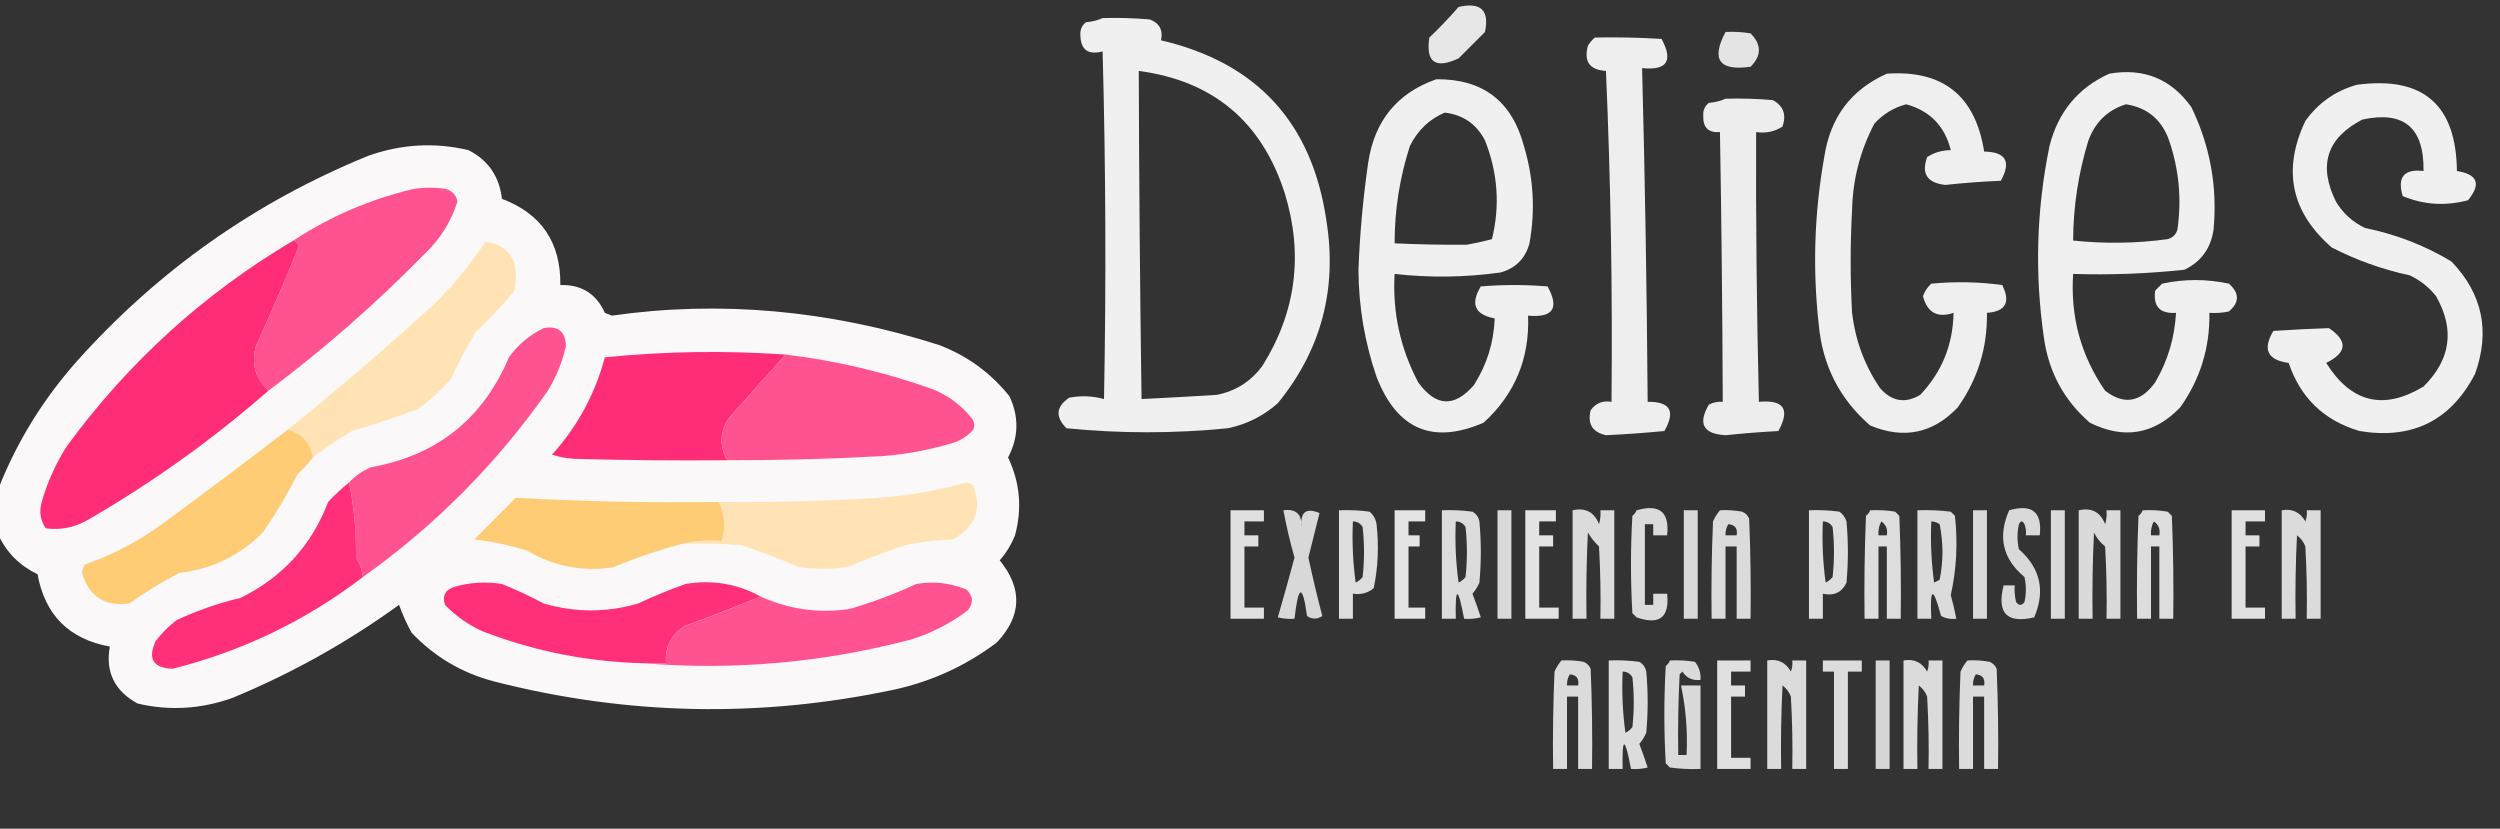 <?xml version="1.0" encoding="UTF-8"?>
<!DOCTYPE svg PUBLIC "-//W3C//DTD SVG 1.1//EN" "http://www.w3.org/Graphics/SVG/1.1/DTD/svg11.dtd">
<svg xmlns="http://www.w3.org/2000/svg" version="1.1" width="899px" height="298px" style="shape-rendering:geometricPrecision; text-rendering:geometricPrecision; image-rendering:optimizeQuality; fill-rule:evenodd; clip-rule:evenodd" xmlns:xlink="http://www.w3.org/1999/xlink">
<rect width="100%" height="100%" fill="#333333" stroke="none"/>
<g><path style="opacity:0.88" fill="#fefffe" d="M 524.5,2.5 C 532.491,0.66 535.658,3.66 534,11.5C 530.833,14.667 527.667,17.833 524.5,21C 516.145,24.894 512.645,22.394 514,13.5C 517.704,9.964 521.204,6.298 524.5,2.5 Z"/></g>
<g><path style="opacity:0.925" fill="#fefffe" d="M 396.5,6.5 C 402.176,6.334 407.843,6.501 413.5,7C 416.941,8.318 418.275,10.818 417.5,14.5C 452.066,22.57 471.899,44.237 477,79.5C 480.899,104.08 475.066,125.913 459.5,145C 454.327,149.587 448.327,152.587 441.5,154C 422.15,155.923 402.816,155.923 383.5,154C 379.409,149.875 379.742,146.209 384.5,143C 388.755,142.204 392.921,142.371 397,143.5C 397.794,101.82 397.627,60.153 396.5,18.5C 391.232,19.861 388.566,17.861 388.5,12.5C 388.39,10.626 389.056,9.126 390.5,8C 392.708,7.809 394.708,7.309 396.5,6.5 Z M 409.5,25.5 C 436.247,29.076 453.747,43.743 462,69.5C 468.748,91.492 466.082,112.159 454,131.5C 449.861,137.152 444.361,140.652 437.5,142C 428.499,142.559 419.499,143.059 410.5,143.5C 409.941,104.169 409.608,64.836 409.5,25.5 Z"/></g>
<g><path style="opacity:0.864" fill="#fefffe" d="M 620.5,11.5 C 623.518,11.335 626.518,11.502 629.5,12C 633.5,16 633.5,20 629.5,24C 618.227,25.603 615.227,21.436 620.5,11.5 Z"/></g>
<g><path style="opacity:0.916" fill="#fefffe" d="M 573.5,13.5 C 581.507,13.334 589.507,13.5 597.5,14C 601.771,21.897 599.437,25.397 590.5,24.5C 591.54,64.493 592.207,104.493 592.5,144.5C 600.618,144.382 602.618,147.882 598.5,155C 591.385,155.678 584.385,156.178 577.5,156.5C 572.622,155.417 570.789,152.417 572,147.5C 573.848,144.959 576.348,143.959 579.5,144.5C 579.889,104.798 579.222,65.132 577.5,25.5C 571.644,25.146 569.477,22.146 571,16.5C 571.698,15.309 572.531,14.309 573.5,13.5 Z"/></g>
<g><path style="opacity:0.918" fill="#fefffe" d="M 678.5,26.5 C 698.678,25.099 710.345,34.432 713.5,54.5C 721.314,54.625 723.314,58.125 719.5,65C 712.813,65.285 706.147,65.785 699.5,66.5C 693.004,65.768 690.837,62.434 693,56.5C 695.507,54.845 698.341,54.011 701.5,54C 699.37,45.37 694.037,39.87 685.5,37.5C 680.994,38.672 677.16,41.006 674,44.5C 668.929,54.179 666.262,64.513 666,75.5C 665.333,87.833 665.333,100.167 666,112.5C 667.174,122.362 670.508,131.362 676,139.5C 680.257,144.378 685.091,145.211 690.5,142C 698.292,133.808 702.292,123.974 702.5,112.5C 696.72,114.443 693.054,112.443 691.5,106.5C 692.128,104.742 693.128,103.242 694.5,102C 703.079,101.184 711.579,101.351 720,102.5C 723.082,108.675 721.249,112.008 714.5,112.5C 714.703,125.033 711.203,136.366 704,146.5C 695.084,155.873 684.584,158.04 672.5,153C 661.476,143.455 655.31,131.288 654,116.5C 651.781,96.411 652.448,76.411 656,56.5C 658.134,42.233 665.634,32.233 678.5,26.5 Z"/></g>
<g><path style="opacity:0.924" fill="#fefffe" d="M 758.5,26.5 C 770.873,24.345 780.706,28.345 788,38.5C 794.749,52.408 797.416,67.075 796,82.5C 795.045,89.265 791.545,94.099 785.5,97C 772.227,98.424 758.894,98.924 745.5,98.5C 744.481,113.941 748.314,127.941 757,140.5C 763.771,145.717 769.771,144.717 775,137.5C 779.507,129.814 782.007,121.48 782.5,112.5C 776.721,112.888 774.221,110.222 775,104.5C 775.833,103.667 776.667,102.833 777.5,102C 785.483,100.281 793.483,100.281 801.5,102C 805.367,105.418 805.367,108.751 801.5,112C 799.19,112.497 796.857,112.663 794.5,112.5C 794.704,125.026 791.204,136.359 784,146.5C 774.572,156.262 763.739,158.095 751.5,152C 742.217,143.938 736.717,133.771 735,121.5C 731.636,98.403 732.303,75.403 737,52.5C 740.128,40.229 747.295,31.562 758.5,26.5 Z M 764.5,37.5 C 772.208,38.702 777.375,43.035 780,50.5C 783.574,60.986 784.574,71.653 783,82.5C 782.5,84.333 781.333,85.5 779.5,86C 768.196,87.534 756.863,87.701 745.5,86.5C 745.549,74.218 747.383,62.218 751,50.5C 753.476,43.853 757.976,39.52 764.5,37.5 Z"/></g>
<g><path style="opacity:0.922" fill="#fefffe" d="M 516.5,28.5 C 533.18,28.343 543.68,36.343 548,52.5C 551.467,64.032 552.134,75.698 550,87.5C 548.5,93 545,96.5 539.5,98C 526.844,99.764 514.177,99.931 501.5,98.5C 500.703,112.311 503.537,125.311 510,137.5C 516.314,146.253 522.98,146.586 530,138.5C 534.658,131.208 537.158,123.208 537.5,114.5C 530.32,113.143 528.654,109.31 532.5,103C 540.5,102.333 548.5,102.333 556.5,103C 560.82,110.835 558.487,114.335 549.5,113.5C 550.096,128.899 544.762,141.733 533.5,152C 515.167,159.927 502.334,154.427 495,135.5C 490.728,123.037 488.562,110.204 488.5,97C 488.983,84.102 490.15,71.268 492,58.5C 494.262,43.427 502.429,33.427 516.5,28.5 Z M 519.5,40.5 C 526.081,41.24 530.914,44.574 534,50.5C 538.627,62.184 539.461,74.018 536.5,86C 533.529,86.794 530.529,87.461 527.5,88C 518.841,88.073 510.174,87.906 501.5,87.5C 501.496,75.534 503.329,63.867 507,52.5C 509.769,46.895 513.936,42.895 519.5,40.5 Z"/></g>
<g><path style="opacity:0.923" fill="#fefffe" d="M 847.5,30.5 C 871.265,27.269 883.265,37.603 883.5,61.5C 890.968,62.674 892.301,66.174 887.5,72C 879.389,74.168 871.555,73.668 864,70.5C 861.997,63.673 864.497,60.673 871.5,61.5C 871.756,45.904 864.423,39.737 849.5,43C 836.719,49.597 833.553,59.43 840,72.5C 842.552,76.719 846.052,79.885 850.5,82C 861.586,84.247 871.919,88.247 881.5,94C 892.711,105.625 895.544,119.125 890,134.5C 881.258,151.287 867.424,158.121 848.5,155C 835.762,151.262 827.262,143.096 823,130.5C 815.373,129.482 813.539,125.648 817.5,119C 824.216,118.546 830.883,118.212 837.5,118C 844.347,122.629 844.013,126.795 836.5,130.5C 845.47,144.826 857.137,147.66 871.5,139C 881.31,129.274 882.81,118.441 876,106.5C 873.408,103.238 870.241,100.738 866.5,99C 856.675,96.883 847.342,93.549 838.5,89C 823.858,76.263 820.692,61.096 829,43.5C 833.689,36.964 839.856,32.631 847.5,30.5 Z"/></g>
<g><path style="opacity:0.913" fill="#fefffe" d="M 620.5,35.5 C 626.176,35.334 631.843,35.501 637.5,36C 641.292,38.053 642.458,41.219 641,45.5C 638.174,47.34 635.007,48.007 631.5,47.5C 631.386,79.84 631.719,112.173 632.5,144.5C 641.487,143.665 643.82,147.165 639.5,155C 633.153,155.345 626.82,155.845 620.5,156.5C 612.488,156.041 610.488,152.375 614.5,145.5C 616.071,144.691 617.738,144.357 619.5,144.5C 619.385,112.164 619.052,79.831 618.5,47.5C 614.308,47.823 612.308,45.823 612.5,41.5C 612.39,39.626 613.056,38.126 614.5,37C 616.708,36.809 618.708,36.309 620.5,35.5 Z"/></g>
<g><path style="opacity:0.99" fill="#fcfafa" d="M -0.5,192.5 C -0.5,186.833 -0.5,181.167 -0.5,175.5C 6.227,158.573 15.727,143.239 28,129.5C 57.213,96.98 92.046,72.48 132.5,56C 144.378,51.79 156.378,51.123 168.5,54C 175.577,57.634 179.577,63.467 180.5,71.5C 194.688,76.856 201.688,87.189 201.5,102.5C 209.1,102.296 214.434,105.629 217.5,112.5C 218.333,112.833 219.167,113.167 220,113.5C 258.875,107.969 298.042,111.469 337.5,124C 347.723,127.855 356.223,134.022 363,142.5C 366.489,149.934 366.322,157.267 362.5,164.5C 366.784,173.478 367.618,182.812 365,192.5C 363.682,195.801 361.848,198.801 359.5,201.5C 367.76,211.648 367.427,221.481 358.5,231C 347.449,239.355 335.116,245.022 321.5,248C 273.237,258.248 225.237,257.248 177.5,245C 165.983,241.945 156.15,236.112 148,227.5C 146.223,224.28 144.723,220.947 143.5,217.5C 124.797,231.047 104.797,242.213 83.5,251C 72.241,254.998 60.908,255.665 49.5,253C 41.177,248.448 37.843,241.615 39.5,232.5C 24.849,229.849 16.183,221.183 13.5,206.5C 7.092,203.425 2.425,198.759 -0.5,192.5 Z"/></g>
<g><path style="opacity:1" fill="#ff5290" d="M 96.5,140.5 C 91.816,136.219 90.316,130.885 92,124.5C 97.465,112.576 102.632,100.576 107.5,88.5C 107.145,87.478 106.478,86.811 105.5,86.5C 118.69,77.845 133.023,71.678 148.5,68C 152.5,67.333 156.5,67.333 160.5,68C 162.736,68.734 164.069,70.234 164.5,72.5C 162.148,79.856 158.148,86.19 152.5,91.5C 135.049,109.288 116.382,125.622 96.5,140.5 Z"/></g>
<g><path style="opacity:1" fill="#ff2c78" d="M 105.5,86.5 C 106.478,86.811 107.145,87.478 107.5,88.5C 102.632,100.576 97.465,112.576 92,124.5C 90.316,130.885 91.816,136.219 96.5,140.5C 76.407,158.076 54.74,173.576 31.5,187C 26.804,189.68 21.804,190.68 16.5,190C 14.496,187.159 13.996,183.993 15,180.5C 17.024,173.442 20.024,166.776 24,160.5C 46.19,130.188 73.357,105.521 105.5,86.5 Z"/></g>
<g><path style="opacity:1" fill="#ffe3b4" d="M 112.5,164.5 C 111.657,159.319 108.657,155.986 103.5,154.5C 121.564,139.947 139.231,124.78 156.5,109C 163.226,102.272 169.226,94.939 174.5,87C 179.374,87.371 182.874,89.871 185,94.5C 185.667,97.833 185.667,101.167 185,104.5C 180.644,109.854 175.977,114.854 171,119.5C 167.745,125.008 164.745,130.675 162,136.5C 158.466,140.369 154.633,143.869 150.5,147C 142.642,149.968 134.642,152.634 126.5,155C 121.631,157.929 116.965,161.096 112.5,164.5 Z"/></g>
<g><path style="opacity:1" fill="#ff5391" d="M 130.5,207.5 C 130.245,204.984 129.411,202.65 128,200.5C 128.144,191.111 127.31,182.111 125.5,173.5C 127.734,171.11 130.401,169.276 133.5,168C 157.184,163.752 173.684,150.585 183,128.5C 186.294,123.94 190.46,120.44 195.5,118C 200.699,117.031 203.366,119.198 203.5,124.5C 202.231,130.128 200.064,135.462 197,140.5C 178.666,166.667 156.5,189 130.5,207.5 Z"/></g>
<g><path style="opacity:1" fill="#ff2d78" d="M 282.5,127.5 C 275.691,135.062 268.858,142.729 262,150.5C 258.845,155.412 258.678,160.412 261.5,165.5C 243.164,165.667 224.83,165.5 206.5,165C 203.774,164.818 201.107,164.318 198.5,163.5C 207.655,153.369 213.989,141.703 217.5,128.5C 239.137,126.322 260.803,125.989 282.5,127.5 Z"/></g>
<g><path style="opacity:1" fill="#ff5290" d="M 282.5,127.5 C 300.664,129.687 318.331,133.854 335.5,140C 341.1,142.295 345.766,145.795 349.5,150.5C 350.428,151.768 350.595,153.101 350,154.5C 348.189,156.543 346.022,158.043 343.5,159C 335.029,161.643 326.362,163.309 317.5,164C 298.847,165.035 280.18,165.535 261.5,165.5C 258.678,160.412 258.845,155.412 262,150.5C 268.858,142.729 275.691,135.062 282.5,127.5 Z"/></g>
<g><path style="opacity:1" fill="#ffcc76" d="M 103.5,154.5 C 108.657,155.986 111.657,159.319 112.5,164.5C 110.873,166.63 109.04,168.63 107,170.5C 103.293,177.808 99.126,184.808 94.5,191.5C 86.239,199.796 76.239,204.63 64.5,206C 58.236,209.27 52.236,212.936 46.5,217C 37.701,218.205 32.034,214.538 29.5,206C 29.585,204.893 29.919,203.893 30.5,203C 40.186,199.645 49.186,194.979 57.5,189C 72.993,177.668 88.327,166.168 103.5,154.5 Z"/></g>
<g><path style="opacity:1" fill="#ff2f79" d="M 125.5,173.5 C 127.31,182.111 128.144,191.111 128,200.5C 129.411,202.65 130.245,204.984 130.5,207.5C 109.97,223.182 87.136,234.182 62,240.5C 55.008,240.173 53.008,236.84 56,230.5C 58.167,227.667 60.667,225.167 63.5,223C 70.868,219.572 78.535,216.905 86.5,215C 101.565,207.605 112.065,196.105 118,180.5C 120.37,177.961 122.87,175.628 125.5,173.5 Z"/></g>
<g><path style="opacity:1" fill="#ffe3b4" d="M 245.5,195.5 C 249.97,194.514 254.637,194.181 259.5,194.5C 261.048,189.679 260.715,185.012 258.5,180.5C 277.52,180.716 296.52,180.216 315.5,179C 326.371,178.308 337.037,176.475 347.5,173.5C 348.442,173.608 349.275,173.941 350,174.5C 353.2,183.238 350.7,189.738 342.5,194C 336.769,194.21 331.103,194.876 325.5,196C 318.377,198.483 311.377,201.15 304.5,204C 298.833,204.667 293.167,204.667 287.5,204C 280.63,201.068 273.63,198.402 266.5,196C 259.508,195.5 252.508,195.334 245.5,195.5 Z"/></g>
<g><path style="opacity:1" fill="#ffcc76" d="M 258.5,180.5 C 260.715,185.012 261.048,189.679 259.5,194.5C 254.637,194.181 249.97,194.514 245.5,195.5C 237.003,197.743 228.67,200.576 220.5,204C 209.46,205.657 199.126,203.657 189.5,198C 183.291,196.04 176.957,194.707 170.5,194C 175.5,189 180.5,184 185.5,179C 209.77,180.355 234.103,180.855 258.5,180.5 Z"/></g>
<g><path style="opacity:0.845" fill="#fefffe" d="M 442.5,183.5 C 446.5,183.5 450.5,183.5 454.5,183.5C 454.5,184.833 454.5,186.167 454.5,187.5C 452.167,187.5 449.833,187.5 447.5,187.5C 447.5,189.167 447.5,190.833 447.5,192.5C 449.167,192.5 450.833,192.5 452.5,192.5C 452.5,193.833 452.5,195.167 452.5,196.5C 450.833,196.5 449.167,196.5 447.5,196.5C 447.5,203.833 447.5,211.167 447.5,218.5C 449.833,218.5 452.167,218.5 454.5,218.5C 454.5,219.833 454.5,221.167 454.5,222.5C 450.5,222.5 446.5,222.5 442.5,222.5C 442.5,209.5 442.5,196.5 442.5,183.5 Z"/></g>
<g><path style="opacity:0.808" fill="#fefffe" d="M 461.5,183.5 C 466.032,182.878 468.198,184.878 468,189.5C 467.516,184.138 469.683,182.471 474.5,184.5C 473.169,189.823 471.836,195.156 470.5,200.5C 472.012,207.547 473.679,214.547 475.5,221.5C 473.647,222.76 471.814,222.76 470,221.5C 468.398,209.891 466.898,210.224 465.5,222.5C 463.473,222.662 461.473,222.495 459.5,222C 461.573,214.878 463.573,207.711 465.5,200.5C 463.911,194.888 462.578,189.222 461.5,183.5 Z"/></g>
<g><path style="opacity:0.832" fill="#fefffe" d="M 481.5,183.5 C 485.182,183.335 488.848,183.501 492.5,184C 493.893,185.171 494.727,186.671 495,188.5C 495.896,196.246 495.563,203.913 494,211.5C 491.865,213.278 489.365,213.945 486.5,213.5C 486.5,216.5 486.5,219.5 486.5,222.5C 484.833,222.5 483.167,222.5 481.5,222.5C 481.5,209.5 481.5,196.5 481.5,183.5 Z M 486.5,187.5 C 488.017,187.511 489.184,188.177 490,189.5C 490.667,195.5 490.667,201.5 490,207.5C 489.311,208.357 488.478,209.023 487.5,209.5C 486.503,202.197 486.169,194.863 486.5,187.5 Z"/></g>
<g><path style="opacity:0.869" fill="#fefffe" d="M 501.5,183.5 C 505.167,183.5 508.833,183.5 512.5,183.5C 512.5,184.833 512.5,186.167 512.5,187.5C 510.5,187.5 508.5,187.5 506.5,187.5C 506.5,189.167 506.5,190.833 506.5,192.5C 507.833,192.5 509.167,192.5 510.5,192.5C 510.5,193.833 510.5,195.167 510.5,196.5C 509.167,196.5 507.833,196.5 506.5,196.5C 506.5,203.833 506.5,211.167 506.5,218.5C 508.5,218.5 510.5,218.5 512.5,218.5C 512.5,219.833 512.5,221.167 512.5,222.5C 508.833,222.5 505.167,222.5 501.5,222.5C 501.5,209.5 501.5,196.5 501.5,183.5 Z"/></g>
<g><path style="opacity:0.828" fill="#fefffe" d="M 518.5,183.5 C 522.182,183.335 525.848,183.501 529.5,184C 530.849,184.772 531.682,185.939 532,187.5C 532.667,194.833 532.667,202.167 532,209.5C 531.365,210.966 530.531,212.3 529.5,213.5C 530.58,216.332 531.58,219.165 532.5,222C 530.527,222.495 528.527,222.662 526.5,222.5C 524.264,210.738 523.264,210.738 523.5,222.5C 521.833,222.5 520.167,222.5 518.5,222.5C 518.5,209.5 518.5,196.5 518.5,183.5 Z M 523.5,187.5 C 525.017,187.511 526.184,188.177 527,189.5C 527.667,195.5 527.667,201.5 527,207.5C 526.311,208.357 525.478,209.023 524.5,209.5C 523.503,202.197 523.169,194.863 523.5,187.5 Z"/></g>
<g><path style="opacity:0.81" fill="#fefffe" d="M 538.5,183.5 C 540.167,183.5 541.833,183.5 543.5,183.5C 543.5,196.5 543.5,209.5 543.5,222.5C 541.833,222.5 540.167,222.5 538.5,222.5C 538.5,209.5 538.5,196.5 538.5,183.5 Z"/></g>
<g><path style="opacity:0.86" fill="#fefffe" d="M 548.5,183.5 C 552.167,183.5 555.833,183.5 559.5,183.5C 559.5,184.833 559.5,186.167 559.5,187.5C 557.5,187.5 555.5,187.5 553.5,187.5C 553.5,189.167 553.5,190.833 553.5,192.5C 555.167,192.5 556.833,192.5 558.5,192.5C 558.5,193.833 558.5,195.167 558.5,196.5C 556.833,196.5 555.167,196.5 553.5,196.5C 553.5,203.833 553.5,211.167 553.5,218.5C 555.833,218.5 558.167,218.5 560.5,218.5C 560.5,219.833 560.5,221.167 560.5,222.5C 556.5,222.5 552.5,222.5 548.5,222.5C 548.5,209.5 548.5,196.5 548.5,183.5 Z"/></g>
<g><path style="opacity:0.821" fill="#fefffe" d="M 565.5,183.5 C 570.133,182.458 573.299,184.125 575,188.5C 575.494,186.866 575.66,185.199 575.5,183.5C 577.167,183.5 578.833,183.5 580.5,183.5C 580.5,196.5 580.5,209.5 580.5,222.5C 578.833,222.5 577.167,222.5 575.5,222.5C 575.666,213.827 575.5,205.16 575,196.5C 573.426,195.016 572.093,193.349 571,191.5C 570.5,201.828 570.334,212.161 570.5,222.5C 568.833,222.5 567.167,222.5 565.5,222.5C 565.5,209.5 565.5,196.5 565.5,183.5 Z"/></g>
<g><path style="opacity:0.824" fill="#fefffe" d="M 588.5,183.5 C 596.753,181.12 600.419,184.12 599.5,192.5C 597.833,192.5 596.167,192.5 594.5,192.5C 594.5,191.167 594.5,189.833 594.5,188.5C 593.5,188.5 592.5,188.5 591.5,188.5C 591.5,198.167 591.5,207.833 591.5,217.5C 592.5,217.5 593.5,217.5 594.5,217.5C 594.5,216.167 594.5,214.833 594.5,213.5C 596.167,213.5 597.833,213.5 599.5,213.5C 600.408,222.041 596.741,224.874 588.5,222C 588,221.5 587.5,221 587,220.5C 586.333,208.833 586.333,197.167 587,185.5C 587.717,184.956 588.217,184.289 588.5,183.5 Z"/></g>
<g><path style="opacity:0.82" fill="#fefffe" d="M 605.5,183.5 C 607.167,183.5 608.833,183.5 610.5,183.5C 610.5,196.5 610.5,209.5 610.5,222.5C 608.833,222.5 607.167,222.5 605.5,222.5C 605.5,209.5 605.5,196.5 605.5,183.5 Z"/></g>
<g><path style="opacity:0.822" fill="#fefffe" d="M 618.5,183.5 C 621.187,183.336 623.854,183.503 626.5,184C 627.667,184.5 628.5,185.333 629,186.5C 629.5,198.495 629.667,210.495 629.5,222.5C 627.833,222.5 626.167,222.5 624.5,222.5C 624.5,213.833 624.5,205.167 624.5,196.5C 623.167,196.5 621.833,196.5 620.5,196.5C 620.5,205.167 620.5,213.833 620.5,222.5C 618.833,222.5 617.167,222.5 615.5,222.5C 615.333,210.829 615.5,199.162 616,187.5C 616.662,186.016 617.496,184.683 618.5,183.5 Z M 621.5,188.5 C 623.912,188.694 624.912,190.027 624.5,192.5C 623.167,192.5 621.833,192.5 620.5,192.5C 620.433,191.041 620.766,189.708 621.5,188.5 Z"/></g>
<g><path style="opacity:0.837" fill="#fefffe" d="M 650.5,183.5 C 654.182,183.335 657.848,183.501 661.5,184C 662.701,184.903 663.535,186.069 664,187.5C 664.667,194.833 664.667,202.167 664,209.5C 662.323,213.051 659.49,214.384 655.5,213.5C 655.5,216.5 655.5,219.5 655.5,222.5C 653.833,222.5 652.167,222.5 650.5,222.5C 650.5,209.5 650.5,196.5 650.5,183.5 Z M 655.5,187.5 C 657.017,187.511 658.184,188.177 659,189.5C 659.667,195.5 659.667,201.5 659,207.5C 658.311,208.357 657.478,209.023 656.5,209.5C 655.503,202.197 655.169,194.863 655.5,187.5 Z"/></g>
<g><path style="opacity:0.833" fill="#fefffe" d="M 672.5,183.5 C 675.518,183.335 678.518,183.502 681.5,184C 682,184.5 682.5,185 683,185.5C 683.5,197.829 683.667,210.162 683.5,222.5C 681.833,222.5 680.167,222.5 678.5,222.5C 678.5,213.833 678.5,205.167 678.5,196.5C 677.5,196.5 676.5,196.5 675.5,196.5C 675.5,205.167 675.5,213.833 675.5,222.5C 673.833,222.5 672.167,222.5 670.5,222.5C 670.333,210.162 670.5,197.829 671,185.5C 671.717,184.956 672.217,184.289 672.5,183.5 Z M 676.5,187.5 C 678.213,188.635 678.88,190.302 678.5,192.5C 677.5,192.5 676.5,192.5 675.5,192.5C 675.366,190.708 675.699,189.042 676.5,187.5 Z"/></g>
<g><path style="opacity:0.824" fill="#fefffe" d="M 689.5,183.5 C 693.514,183.334 697.514,183.501 701.5,184C 702,184.5 702.5,185 703,185.5C 704.067,195.196 703.567,204.696 701.5,214C 702.275,216.822 702.942,219.656 703.5,222.5C 701.533,222.739 699.699,222.406 698,221.5C 695.112,210.724 693.945,211.058 694.5,222.5C 692.833,222.5 691.167,222.5 689.5,222.5C 689.5,209.5 689.5,196.5 689.5,183.5 Z M 694.5,187.5 C 695.583,187.539 696.583,187.873 697.5,188.5C 698.833,195.167 698.833,201.833 697.5,208.5C 696.833,208.833 696.167,209.167 695.5,209.5C 694.503,202.197 694.169,194.863 694.5,187.5 Z"/></g>
<g><path style="opacity:0.81" fill="#fefffe" d="M 709.5,183.5 C 711.167,183.5 712.833,183.5 714.5,183.5C 714.5,196.5 714.5,209.5 714.5,222.5C 712.833,222.5 711.167,222.5 709.5,222.5C 709.5,209.5 709.5,196.5 709.5,183.5 Z"/></g>
<g><path style="opacity:0.814" fill="#fefffe" d="M 722.5,183.5 C 730.753,181.12 734.419,184.12 733.5,192.5C 731.833,192.5 730.167,192.5 728.5,192.5C 728.657,191.127 728.49,189.793 728,188.5C 727.333,187.167 726.667,187.167 726,188.5C 725.333,191.5 725.333,194.5 726,197.5C 733.733,204.309 735.566,212.475 731.5,222C 721.657,224.322 717.99,220.488 720.5,210.5C 721.833,210.5 723.167,210.5 724.5,210.5C 724.338,212.527 724.505,214.527 725,216.5C 726,217.833 727,217.833 728,216.5C 728.667,213.5 728.667,210.5 728,207.5C 720.144,200.954 718.31,192.954 722.5,183.5 Z"/></g>
<g><path style="opacity:0.82" fill="#fefffe" d="M 737.5,183.5 C 739.167,183.5 740.833,183.5 742.5,183.5C 742.5,196.5 742.5,209.5 742.5,222.5C 740.833,222.5 739.167,222.5 737.5,222.5C 737.5,209.5 737.5,196.5 737.5,183.5 Z"/></g>
<g><path style="opacity:0.819" fill="#fefffe" d="M 747.5,183.5 C 752.133,182.458 755.299,184.125 757,188.5C 757.494,186.866 757.66,185.199 757.5,183.5C 759.167,183.5 760.833,183.5 762.5,183.5C 762.5,196.5 762.5,209.5 762.5,222.5C 760.833,222.5 759.167,222.5 757.5,222.5C 757.666,213.827 757.5,205.16 757,196.5C 755.287,195.122 753.953,193.455 753,191.5C 752.5,201.828 752.334,212.161 752.5,222.5C 750.833,222.5 749.167,222.5 747.5,222.5C 747.5,209.5 747.5,196.5 747.5,183.5 Z"/></g>
<g><path style="opacity:0.833" fill="#fefffe" d="M 770.5,183.5 C 773.518,183.335 776.518,183.502 779.5,184C 780,184.5 780.5,185 781,185.5C 781.5,197.829 781.667,210.162 781.5,222.5C 779.833,222.5 778.167,222.5 776.5,222.5C 776.5,213.833 776.5,205.167 776.5,196.5C 775.5,196.5 774.5,196.5 773.5,196.5C 773.5,205.167 773.5,213.833 773.5,222.5C 771.833,222.5 770.167,222.5 768.5,222.5C 768.333,210.162 768.5,197.829 769,185.5C 769.717,184.956 770.217,184.289 770.5,183.5 Z M 774.5,187.5 C 776.213,188.635 776.88,190.302 776.5,192.5C 775.5,192.5 774.5,192.5 773.5,192.5C 773.366,190.708 773.699,189.042 774.5,187.5 Z"/></g>
<g><path style="opacity:0.845" fill="#fefffe" d="M 802.5,183.5 C 806.5,183.5 810.5,183.5 814.5,183.5C 814.5,184.833 814.5,186.167 814.5,187.5C 812.167,187.5 809.833,187.5 807.5,187.5C 807.5,189.167 807.5,190.833 807.5,192.5C 809.167,192.5 810.833,192.5 812.5,192.5C 812.5,193.833 812.5,195.167 812.5,196.5C 810.833,196.5 809.167,196.5 807.5,196.5C 807.5,203.833 807.5,211.167 807.5,218.5C 809.833,218.5 812.167,218.5 814.5,218.5C 814.5,219.833 814.5,221.167 814.5,222.5C 810.5,222.5 806.5,222.5 802.5,222.5C 802.5,209.5 802.5,196.5 802.5,183.5 Z"/></g>
<g><path style="opacity:0.824" fill="#fefffe" d="M 820.5,183.5 C 824.273,182.822 827.106,184.156 829,187.5C 829.49,186.207 829.657,184.873 829.5,183.5C 831.167,183.5 832.833,183.5 834.5,183.5C 834.5,196.5 834.5,209.5 834.5,222.5C 832.833,222.5 831.167,222.5 829.5,222.5C 829.666,213.827 829.5,205.16 829,196.5C 828.385,194.884 827.385,193.551 826,192.5C 825.5,202.494 825.334,212.494 825.5,222.5C 823.833,222.5 822.167,222.5 820.5,222.5C 820.5,209.5 820.5,196.5 820.5,183.5 Z"/></g>
<g><path style="opacity:1" fill="#ff2f79" d="M 273.5,214.5 C 264.674,218.138 255.674,221.638 246.5,225C 241.386,228.061 239.053,232.561 239.5,238.5C 236.833,238.5 234.167,238.5 231.5,238.5C 211.464,238.036 192.131,234.203 173.5,227C 168.387,224.694 163.887,221.528 160,217.5C 158.958,214.196 160.125,212.029 163.5,211C 169.053,209.43 174.719,209.097 180.5,210C 185.651,212.076 190.651,214.41 195.5,217C 206.833,220.333 218.167,220.333 229.5,217C 235.053,214.39 240.719,212.057 246.5,210C 256.126,208.398 265.126,209.898 273.5,214.5 Z"/></g>
<g><path style="opacity:1" fill="#ff5391" d="M 231.5,238.5 C 234.167,238.5 236.833,238.5 239.5,238.5C 239.053,232.561 241.386,228.061 246.5,225C 255.674,221.638 264.674,218.138 273.5,214.5C 283.664,219.125 294.33,220.625 305.5,219C 313.744,216.586 321.744,213.586 329.5,210C 335.724,208.939 341.724,209.606 347.5,212C 349.984,214.284 350.151,216.784 348,219.5C 341.808,224.18 334.975,227.68 327.5,230C 295.858,238.309 263.858,241.142 231.5,238.5 Z"/></g>
<g><path style="opacity:0.822" fill="#fefffe" d="M 561.5,237.5 C 564.187,237.336 566.854,237.503 569.5,238C 570.667,238.5 571.5,239.333 572,240.5C 572.5,252.495 572.667,264.495 572.5,276.5C 570.833,276.5 569.167,276.5 567.5,276.5C 567.5,267.833 567.5,259.167 567.5,250.5C 566.167,250.5 564.833,250.5 563.5,250.5C 563.5,259.167 563.5,267.833 563.5,276.5C 561.833,276.5 560.167,276.5 558.5,276.5C 558.333,264.829 558.5,253.162 559,241.5C 559.662,240.016 560.496,238.683 561.5,237.5 Z M 564.5,242.5 C 566.912,242.694 567.912,244.027 567.5,246.5C 566.167,246.5 564.833,246.5 563.5,246.5C 563.433,245.041 563.766,243.708 564.5,242.5 Z"/></g>
<g><path style="opacity:0.828" fill="#fefffe" d="M 578.5,237.5 C 582.182,237.335 585.848,237.501 589.5,238C 590.849,238.772 591.682,239.939 592,241.5C 592.667,248.833 592.667,256.167 592,263.5C 591.365,264.966 590.531,266.3 589.5,267.5C 590.58,270.332 591.58,273.165 592.5,276C 590.527,276.495 588.527,276.662 586.5,276.5C 584.264,264.738 583.264,264.738 583.5,276.5C 581.833,276.5 580.167,276.5 578.5,276.5C 578.5,263.5 578.5,250.5 578.5,237.5 Z M 583.5,241.5 C 585.017,241.511 586.184,242.177 587,243.5C 587.667,249.5 587.667,255.5 587,261.5C 586.311,262.357 585.478,263.023 584.5,263.5C 583.503,256.197 583.169,248.863 583.5,241.5 Z"/></g>
<g><path style="opacity:0.82" fill="#fefffe" d="M 600.5,237.5 C 603.518,237.335 606.518,237.502 609.5,238C 611.016,239.897 611.683,242.064 611.5,244.5C 608.675,244.838 606.508,243.838 605,241.5C 604.667,241.833 604.333,242.167 604,242.5C 603.5,252.161 603.334,261.828 603.5,271.5C 604.5,271.5 605.5,271.5 606.5,271.5C 606.9,263.036 606.233,254.702 604.5,246.5C 606.833,246.5 609.167,246.5 611.5,246.5C 611.5,256.5 611.5,266.5 611.5,276.5C 607.818,276.665 604.152,276.499 600.5,276C 600,275.5 599.5,275 599,274.5C 598.333,262.833 598.333,251.167 599,239.5C 599.717,238.956 600.217,238.289 600.5,237.5 Z"/></g>
<g><path style="opacity:0.845" fill="#fefffe" d="M 617.5,237.5 C 621.5,237.5 625.5,237.5 629.5,237.5C 629.5,238.833 629.5,240.167 629.5,241.5C 627.167,241.5 624.833,241.5 622.5,241.5C 622.5,243.167 622.5,244.833 622.5,246.5C 624.167,246.5 625.833,246.5 627.5,246.5C 627.5,247.833 627.5,249.167 627.5,250.5C 625.833,250.5 624.167,250.5 622.5,250.5C 622.5,257.833 622.5,265.167 622.5,272.5C 624.833,272.5 627.167,272.5 629.5,272.5C 629.5,273.833 629.5,275.167 629.5,276.5C 625.5,276.5 621.5,276.5 617.5,276.5C 617.5,263.5 617.5,250.5 617.5,237.5 Z"/></g>
<g><path style="opacity:0.824" fill="#fefffe" d="M 635.5,237.5 C 639.273,236.822 642.106,238.156 644,241.5C 644.49,240.207 644.657,238.873 644.5,237.5C 646.167,237.5 647.833,237.5 649.5,237.5C 649.5,250.5 649.5,263.5 649.5,276.5C 647.833,276.5 646.167,276.5 644.5,276.5C 644.666,267.827 644.5,259.16 644,250.5C 643.385,248.884 642.385,247.551 641,246.5C 640.5,256.494 640.334,266.494 640.5,276.5C 638.833,276.5 637.167,276.5 635.5,276.5C 635.5,263.5 635.5,250.5 635.5,237.5 Z"/></g>
<g><path style="opacity:0.826" fill="#fefffe" d="M 655.5,237.5 C 660.167,237.5 664.833,237.5 669.5,237.5C 669.5,238.833 669.5,240.167 669.5,241.5C 667.833,241.5 666.167,241.5 664.5,241.5C 664.5,253.167 664.5,264.833 664.5,276.5C 662.833,276.5 661.167,276.5 659.5,276.5C 659.5,264.833 659.5,253.167 659.5,241.5C 658.167,241.5 656.833,241.5 655.5,241.5C 655.5,240.167 655.5,238.833 655.5,237.5 Z"/></g>
<g><path style="opacity:0.798" fill="#fefffe" d="M 674.5,237.5 C 676.167,237.5 677.833,237.5 679.5,237.5C 679.5,250.5 679.5,263.5 679.5,276.5C 677.833,276.5 676.167,276.5 674.5,276.5C 674.5,263.5 674.5,250.5 674.5,237.5 Z"/></g>
<g><path style="opacity:0.824" fill="#fefffe" d="M 684.5,237.5 C 688.273,236.822 691.106,238.156 693,241.5C 693.49,240.207 693.657,238.873 693.5,237.5C 695.167,237.5 696.833,237.5 698.5,237.5C 698.5,250.5 698.5,263.5 698.5,276.5C 696.833,276.5 695.167,276.5 693.5,276.5C 693.666,267.827 693.5,259.16 693,250.5C 692.385,248.884 691.385,247.551 690,246.5C 689.5,256.494 689.334,266.494 689.5,276.5C 687.833,276.5 686.167,276.5 684.5,276.5C 684.5,263.5 684.5,250.5 684.5,237.5 Z"/></g>
<g><path style="opacity:0.822" fill="#fefffe" d="M 707.5,237.5 C 710.187,237.336 712.854,237.503 715.5,238C 716.667,238.5 717.5,239.333 718,240.5C 718.5,252.495 718.667,264.495 718.5,276.5C 716.833,276.5 715.167,276.5 713.5,276.5C 713.5,267.833 713.5,259.167 713.5,250.5C 712.167,250.5 710.833,250.5 709.5,250.5C 709.5,259.167 709.5,267.833 709.5,276.5C 707.833,276.5 706.167,276.5 704.5,276.5C 704.333,264.829 704.5,253.162 705,241.5C 705.662,240.016 706.496,238.683 707.5,237.5 Z M 710.5,242.5 C 712.912,242.694 713.912,244.027 713.5,246.5C 712.167,246.5 710.833,246.5 709.5,246.5C 709.433,245.041 709.766,243.708 710.5,242.5 Z"/></g>
</svg>
